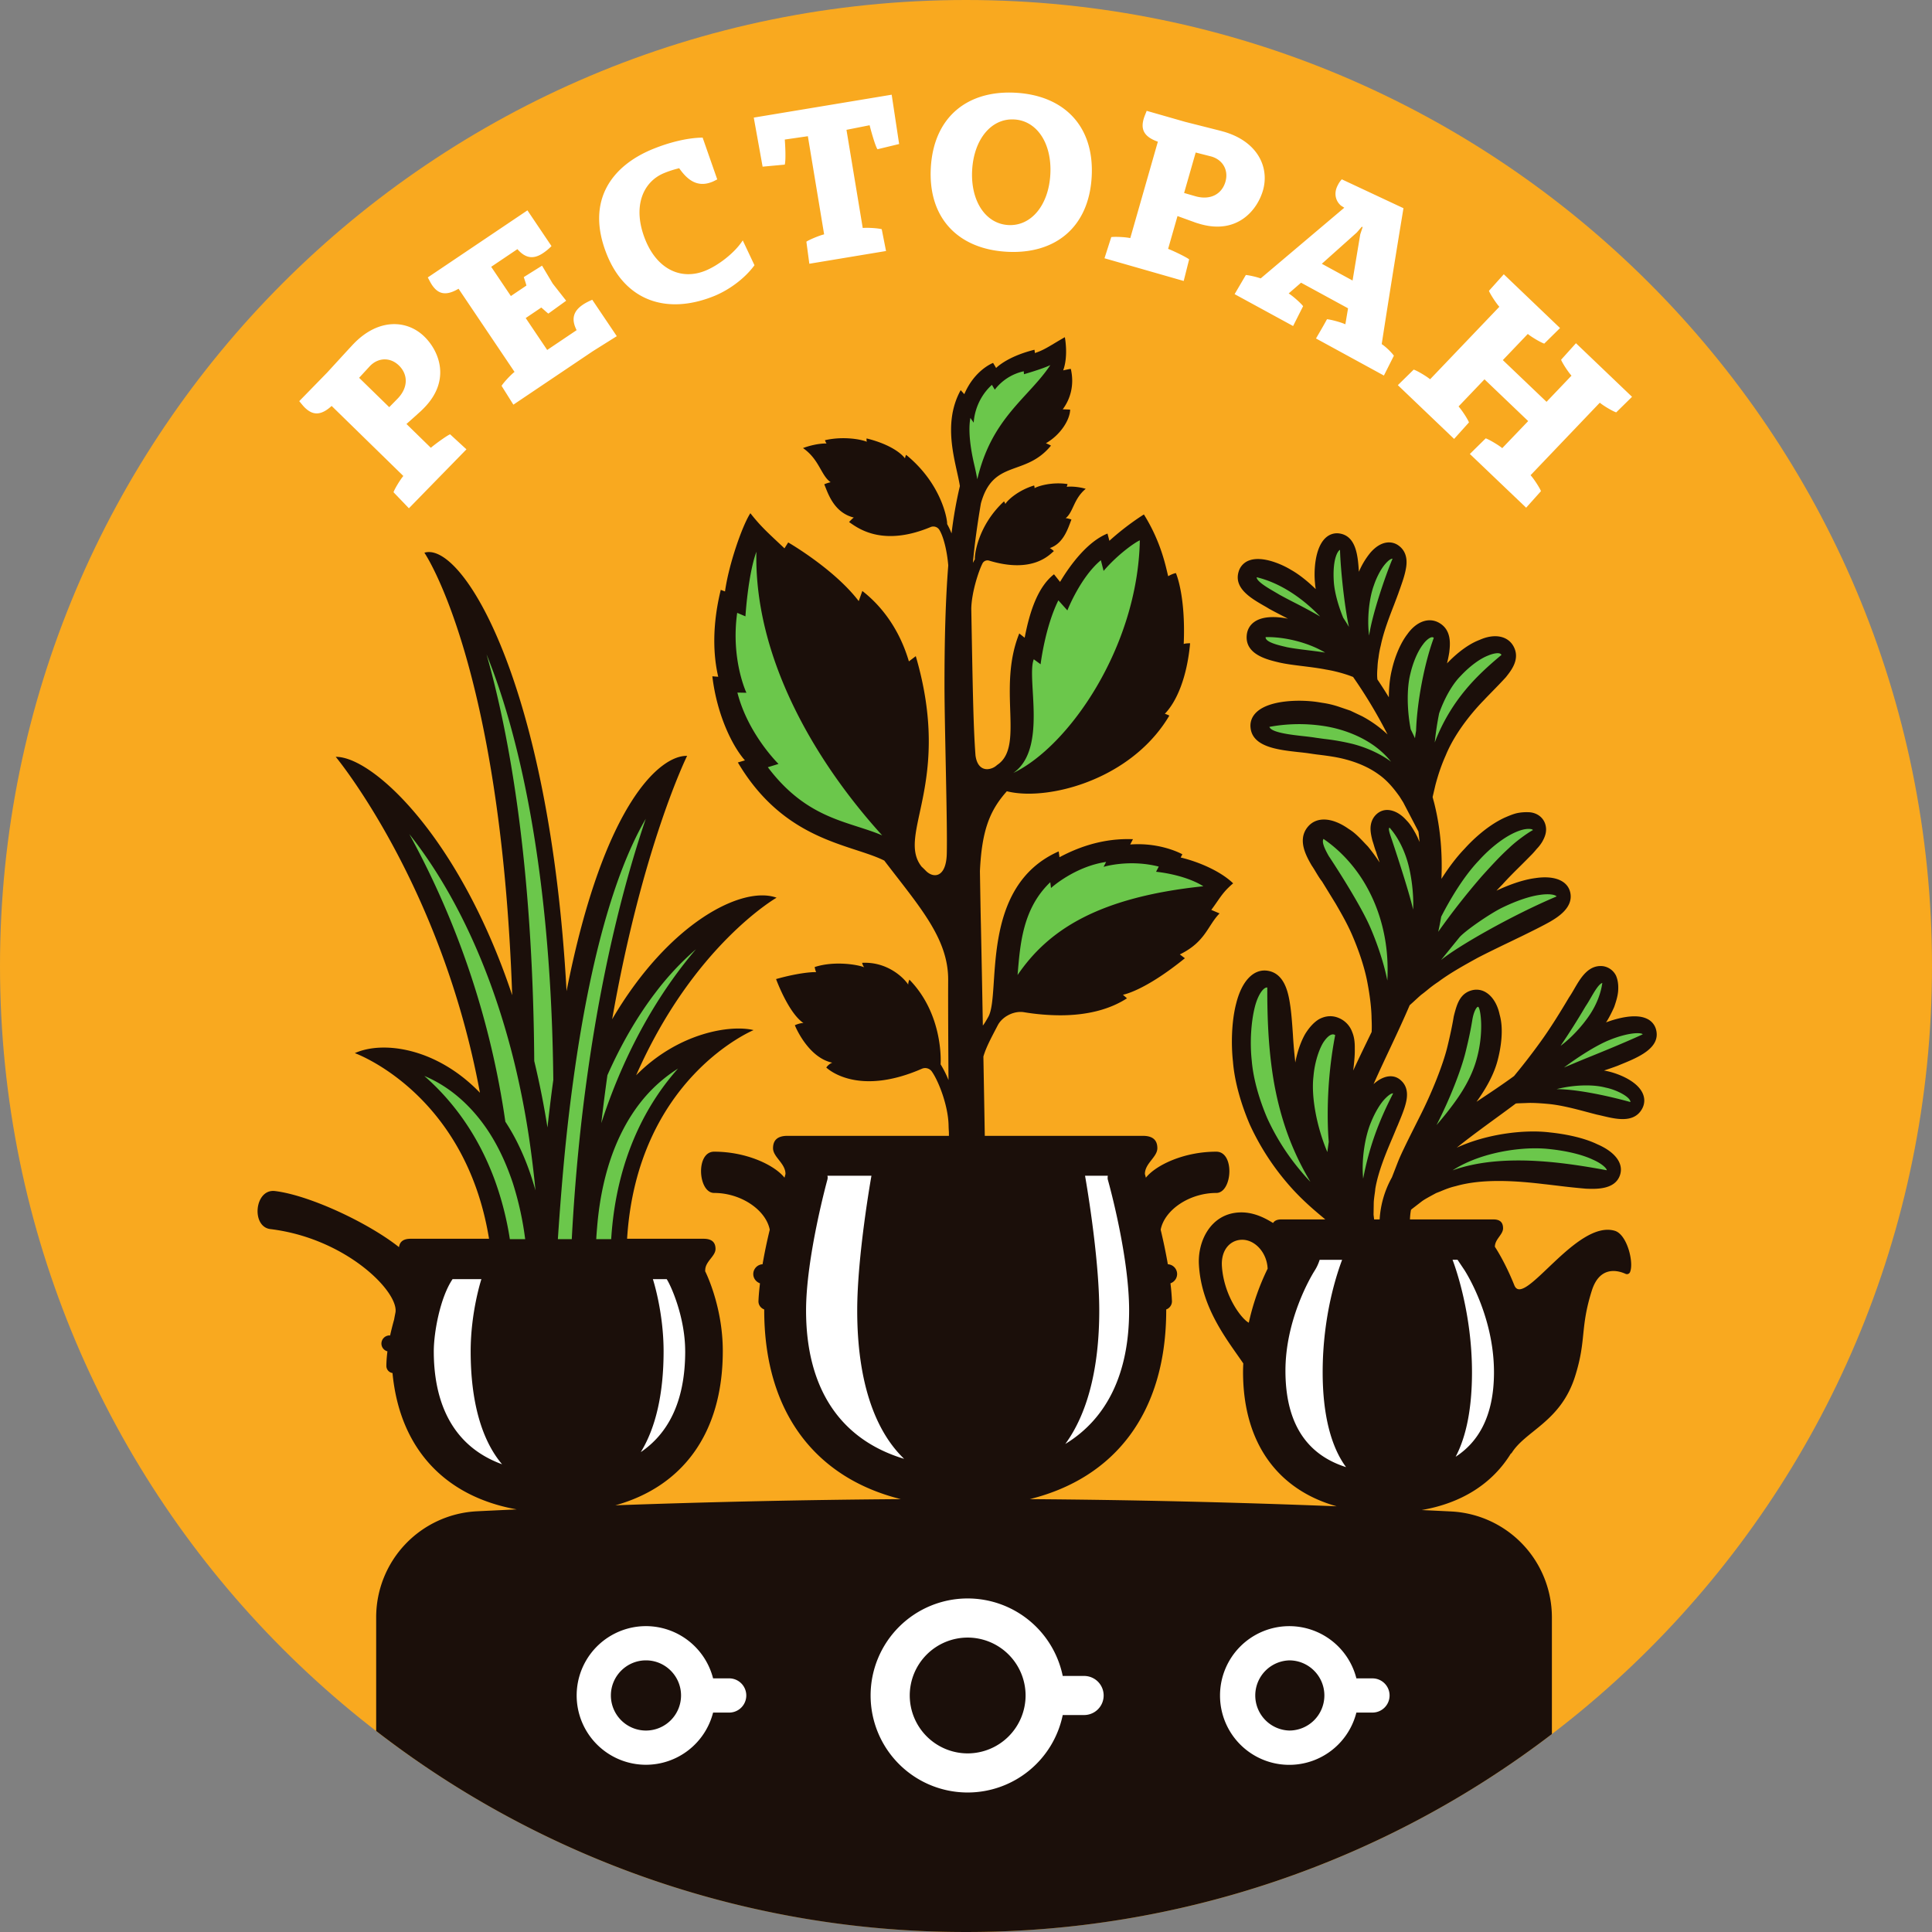 <svg width="120" height="120" fill="none" xmlns="http://www.w3.org/2000/svg"><rect width="100%" height="100%" fill="#808080" stroke="none"/><path d="M120 59.998C120 93.136 93.138 120 60 120 26.862 120 0 93.136 0 59.998 0 26.864 26.863 0 60 0c33.138 0 60 26.864 60 59.998Z" fill="#F9A91F"/><path d="M90.142 93.88c-.611-.03-1.227-.061-1.843-.088 2.47-.427 4.393-1.624 5.561-3.539l.004.042c.856-1.435 3.07-1.955 3.97-4.818.712-2.259.296-2.961 1.035-5.309.508-1.616 1.695-1.231 2.095-1.048a.208.208 0 0 0 .283-.114c.245-.594-.184-2.33-.948-2.559-2.385-.706-5.61 4.776-6.227 3.415l-.006-.011c-.597-1.5-1.216-2.41-1.216-2.41 0-.478.508-.753.508-1.15 0-.396-.223-.55-.595-.55h-5.188c.006-.202.028-.397.062-.593l.04-.04.622-.48c.158-.12.385-.242.622-.373l.277-.15.261-.102c.297-.125.603-.25.96-.33 1.702-.491 3.84-.322 5.508-.122h.005c.253.027.528.062.809.094a42.79 42.79 0 0 0 1.772.187c.633.025 1.799.066 2.107-.843.242-.716-.291-1.437-1.41-1.918-.984-.475-2.265-.664-2.933-.733-1.588-.198-3.933.088-5.794.946 1.156-.933 2.42-1.808 3.668-2.744l.1-.01.577-.02c.364-.021.9.017 1.326.056.822.076 1.72.319 2.446.511.192.052.369.099.535.14l.02.007c.128.027.262.057.4.09.376.09.815.194 1.229.194.492 0 .95-.15 1.218-.654.163-.306.169-.646.019-.964-.377-.804-1.638-1.247-2.227-1.366-.053-.014-.111-.021-.165-.033.304-.1.595-.2.843-.294l.181-.075c1.06-.43 2.511-1.018 2.209-2.167a1.02 1.02 0 0 0-.552-.671c-.718-.358-1.879-.033-2.556.217.023-.038.052-.075.073-.11.137-.225.281-.506.418-.81l.027-.069c.102-.302.204-.614.234-.952.026-.38-.015-.685-.132-.959a1.074 1.074 0 0 0-.82-.592c-.895-.093-1.38.733-1.767 1.402-.103.178-.204.353-.327.533-.496.834-1.146 1.9-1.787 2.78-.656.913-1.25 1.64-1.253 1.646l-.38.466c-.75.55-1.535 1.068-2.33 1.597.57-.791 1.096-1.701 1.323-2.621.163-.631.39-1.83.113-2.788-.127-.618-.429-1.12-.827-1.37a1.112 1.112 0 0 0-.872-.152c-.77.188-.954.881-1.118 1.495l-.034.137c-.081.506-.224 1.18-.387 1.85-.26 1.097-.955 2.856-1.732 4.384l-.358.714c-.24.479-.454.908-.614 1.247-.254.523-.383.856-.383.856l-.367.945a6.08 6.08 0 0 0-.762 2.61h-.343l-.035-.295.012-.749c.006-.16.029-.327.052-.5.02-.127.037-.254.044-.356.183-1.093.695-2.298 1.07-3.179l.13-.31c.059-.142.12-.294.19-.45.154-.375.319-.76.436-1.13.114-.375.349-1.156-.244-1.675-.45-.407-1.099-.299-1.69.242.713-1.612 1.527-3.225 2.244-4.903l.22-.198c.16-.146.33-.306.5-.452.125-.09.25-.193.377-.295a7.25 7.25 0 0 1 .683-.508c.741-.554 1.647-1.052 2.434-1.487.583-.302 1.153-.577 1.66-.824.242-.115.468-.223.676-.325l.437-.211c.568-.28 1.212-.593 1.751-.897.431-.256 1.443-.86 1.236-1.801-.162-.733-.965-1.072-2.15-.899-.845.108-1.745.46-2.432.782.125-.133.25-.264.364-.38l.013-.013c.347-.389.768-.806 1.176-1.209.204-.203.4-.4.571-.575.137-.133.262-.28.374-.415.136-.14.252-.291.35-.456.167-.299.317-.662.177-1.097-.146-.445-.564-.726-1.076-.728a2.868 2.868 0 0 0-.706.066c-.233.058-.45.15-.72.265-1.171.535-2.153 1.544-2.51 1.944-.503.52-.986 1.17-1.434 1.866.067-1.533-.052-3.073-.412-4.562-.039-.177-.093-.346-.135-.521l.173-.74c.183-.694.393-1.294.643-1.85.666-1.63 1.995-3.048 2.388-3.445l.004-.005c.16-.172.34-.353.521-.54.272-.278.553-.567.824-.865.335-.422.9-1.126.475-1.91-.358-.663-1.193-.817-2.109-.405-.85.32-1.622 1.037-2.024 1.46.054-.227.104-.457.14-.692.054-.48.158-1.368-.617-1.819-.64-.379-1.422-.098-1.984.693-.41.531-.77 1.36-.962 2.205-.125.495-.187 1.087-.19 1.719a30.327 30.327 0 0 0-.713-1.113l-.01-.13s-.017-.214.014-.576c.01-.188.021-.392.066-.64.032-.274.08-.518.144-.772.175-.85.54-1.79.833-2.544.083-.223.164-.427.23-.614l.007-.011c.038-.116.082-.237.127-.36.12-.345.26-.733.334-1.093.064-.298.233-1.091-.423-1.57-.404-.298-1.08-.339-1.757.442a4.848 4.848 0 0 0-.712 1.184c-.002-.01-.002-.016-.002-.027-.063-.916-.15-2.172-1.18-2.348-.328-.057-.644.04-.894.275-.685.645-.723 2.127-.65 2.804.007.121.025.248.044.373-.514-.5-1.053-.927-1.536-1.197-.59-.361-1.795-.883-2.597-.584a1.043 1.043 0 0 0-.65.68c-.33 1.036.76 1.667 1.556 2.127.108.06.212.12.321.189.272.152.595.317.941.496.077.04.164.089.243.127-.52-.106-1.5-.227-2.098.204-.271.194-.433.479-.465.82-.112 1.2 1.28 1.522 2.024 1.697l.092.02c.393.084.866.143 1.368.205.481.06.978.121 1.436.212.87.142 1.572.415 1.578.419l.108.04a30.271 30.271 0 0 1 2.14 3.572 7.454 7.454 0 0 0-1.582-1.132l-.733-.348-.668-.227a5.748 5.748 0 0 0-1.07-.258l-.256-.042c-1.091-.171-3.008-.146-3.822.616-.28.261-.413.592-.38.95.1 1.214 1.687 1.393 2.965 1.536.277.028.548.06.793.098.175.027.355.052.546.073.502.065 1.07.138 1.612.286.786.208 1.486.524 2.036.926.608.422 1.034 1.005 1.297 1.366l.235.373.947 1.815c.029.215.048.433.067.648l-.129-.302-.121-.238c-.16-.28-.325-.566-.545-.787-.265-.306-.567-.512-.86-.604-.485-.154-.82.025-1.016.204-.229.21-.36.5-.373.854-.006.25.048.51.121.793.025.075.05.157.077.242.048.167.102.346.15.45.04.147.089.287.139.426.027.075.054.154.079.236a11.614 11.614 0 0 0-.731-.998l-.185-.193c-.31-.329-.631-.667-.993-.885-1.049-.748-2.034-.793-2.573-.115-.637.804-.073 1.793.254 2.364.087.126.17.262.254.403.129.215.262.434.4.608l.843 1.373c.33.572.704 1.213 1.016 1.93.42.97.74 1.932.916 2.77.185.91.293 1.79.298 2.435.02.39.014.67.004.834-.38.788-.77 1.581-1.143 2.393l.004-.032c.05-.447.104-.909.092-1.328.008-.423-.044-.754-.16-1.028a1.493 1.493 0 0 0-.788-.854c-.41-.189-.843-.175-1.274.056-.308.185-.602.5-.86.92-.31.546-.504 1.195-.614 1.77a21.182 21.182 0 0 0-.042-.424v-.001a28.387 28.387 0 0 1-.104-1.297c-.04-.587-.081-1.19-.156-1.745-.106-.722-.3-2.067-1.424-2.234-.856-.127-1.586.621-1.938 2.008-.317 1.205-.315 2.677-.206 3.64.09 1.154.458 2.53 1.038 3.89a15.528 15.528 0 0 0 2.291 3.602c.835.993 1.701 1.72 2.336 2.247l.06.054a.01.01 0 0 1 .01.006h-2.742c-.24 0-.407.071-.503.221-.527-.325-1.28-.721-2.182-.65-1.703.129-2.503 1.785-2.424 3.225.146 2.72 1.783 4.716 2.757 6.147-.008.174-.015.347-.015.526 0 4.497 2.226 7.346 5.817 8.349a588.076 588.076 0 0 0-19.066-.445c5.242-1.297 8.477-5.314 8.477-11.743l-.002-.038a.538.538 0 0 0 .358-.522 14.239 14.239 0 0 0-.093-1.103.613.613 0 0 0 .414-.577.61.61 0 0 0-.576-.606 34.448 34.448 0 0 0-.446-2.145c.237-1.228 1.782-2.284 3.456-2.284 1 0 1.162-2.563 0-2.563-2.036 0-3.768.848-4.374 1.616-.038-.148-.061-.23-.061-.23 0-.665.773-1.05.773-1.602s-.34-.768-.902-.768h-9.816c-.025-1.497-.056-3.223-.087-4.927.178-.6.495-1.176.897-1.948.252-.48.855-.821 1.409-.821.067 0 .136.003.202.015a14.04 14.04 0 0 0 2.26.194c1.754 0 3.132-.396 4.151-1.056l-.252-.221s1.301-.202 3.849-2.267l-.314-.237c1.597-.78 1.72-1.785 2.467-2.547l-.514-.218c.447-.6.624-.95 1.055-1.374.09-.088.186-.18.304-.275-.787-.764-2.163-1.345-3.26-1.606l.104-.2s-1.103-.626-2.744-.626c-.16 0-.323.006-.494.017l.17-.329c-.109-.002-.217-.005-.32-.005-1.804 0-3.266.604-4.243 1.127l-.05-.363c-4.975 2.2-3.566 8.837-4.37 10.275-.168.3-.272.465-.341.542a1682.04 1682.04 0 0 0-.121-6.301c-.02-.76-.037-1.967-.06-3.29.117-2.57.63-3.791 1.672-4.961.397.098.853.15 1.35.15 2.755 0 6.76-1.493 8.743-4.85 0 0-.148-.074-.28-.113.709-.73 1.373-2.207 1.57-4.38h-.003c-.017 0-.294 0-.394.047.13-3.038-.485-4.404-.485-4.404s-.16.011-.48.192c-.15-.589-.427-2.101-1.508-3.835 0 0-1.035.631-2.144 1.636l-.117-.45c-1.23.49-2.31 1.935-2.946 3.003l-.377-.473c-.997.78-1.503 2.282-1.822 3.942l-.335-.267c-1.39 3.454.367 7.035-1.384 8.176a.939.939 0 0 1-.615.254c-.322 0-.636-.22-.72-.853a19.19 19.19 0 0 1-.025-.36 17.7 17.7 0 0 1-.02-.317c-.094-1.63-.132-3.673-.217-8.441.02-1.02.462-2.352.693-2.802a.347.347 0 0 1 .406-.183c2.757.837 3.789-.4 4.031-.589 0 0-.138-.132-.252-.188.876-.297 1.145-1.28 1.343-1.774 0 0-.248-.083-.36-.083.48-.373.485-1.191 1.247-1.824-.286-.087-.777-.168-1.18-.125.03-.071.05-.17.05-.17-.961-.144-1.82.118-2.05.256.011-.088-.027-.167-.027-.167-.938.279-1.636.883-1.784 1.15a.872.872 0 0 0-.083-.165c-1.68 1.559-1.843 3.439-1.809 3.593 0 .003-.052.088-.125.229.108-1.201.289-2.473.497-3.693.764-2.775 2.746-1.635 4.35-3.587.012-.017-.311-.152-.311-.152.883-.502 1.485-1.431 1.506-2.082.002-.013-.462-.025-.462-.025.472-.629.734-1.508.503-2.507-.002-.017-.475.089-.475.089.334-.907.103-2.061.103-2.061-.856.485-1.254.793-1.862.983 0 0-.014-.204-.03-.202-1.712.425-2.376 1.131-2.376 1.131l-.188-.315s-1.14.421-1.788 1.941l-.225-.248c-1.197 2.167-.258 4.587-.05 5.956a26.392 26.392 0 0 0-.518 2.942 4.93 4.93 0 0 0-.269-.574c-.006-.01-.006-.017-.006-.025.023-.198-.306-2.46-2.547-4.283 0 0-.05.1-.07.22-.342-.445-1.158-.936-2.384-1.238 0 0-.017.093.014.208-.33-.146-1.446-.362-2.6-.098 0 0 .038.12.098.204-.517-.008-1.1.148-1.462.285 1.016.704 1.116 1.706 1.716 2.12a2.357 2.357 0 0 0-.396.129c.219.51.57 1.753 1.837 2.067-.094.055-.296.279-.296.279.471.311 2.001 1.595 5.084.303a.44.44 0 0 1 .527.187c.246.397.472 1.264.55 2.205-.169 2.138-.234 4.597-.234 7.426 0 2.495.192 8.74.142 10.502-.044 1.462-.822 1.528-1.305 1.033a6.856 6.856 0 0 0-.26-.254c-1.583-2.013 1.946-5.195-.36-13.073l-.428.325c-.581-1.98-1.686-3.44-2.892-4.373l-.224.629c-1.526-2-4.38-3.644-4.38-3.644l-.232.367c-.991-.937-1.43-1.308-2.119-2.182-.508.785-1.343 3.185-1.574 4.86l-.263-.101c-.672 2.734-.34 4.625-.158 5.399l-.366-.029c.293 2.461 1.284 4.391 2.025 5.222l-.44.13c2.907 4.906 7.02 5.056 9.095 6.095 2.182 2.86 3.98 4.834 3.968 7.414-.008 1.395.004 3.792.02 6.219a6.285 6.285 0 0 0-.482-.964c-.006-.012-.01-.02-.008-.027.017-.237.131-3.13-1.938-5.247 0 0-.08.161-.073.308-.267-.414-1.293-1.436-2.865-1.353 0 0 .046.183.131.277-.396-.166-1.86-.414-3.077-.015 0 0 .03.184.09.317-.344-.015-1.266.083-2.488.43 0 0 .77 2.114 1.701 2.73-.227-.006-.534.136-.534.136.098.258.906 2.034 2.322 2.326-.25.104-.37.303-.37.303.24.22 2.104 1.75 5.943.073a.507.507 0 0 1 .621.186c.42.603 1.009 2.115 1.032 3.34.004.145.01.276.019.393.002.083.002.17.002.25H48.917c-.562 0-.902.216-.902.768s.773.937.773 1.601c0 0-.02.083-.061.231-.602-.768-2.338-1.616-4.372-1.616-1.162 0-1 2.563 0 2.563 1.672 0 3.217 1.056 3.456 2.284a31.895 31.895 0 0 0-.447 2.145.612.612 0 0 0-.577.606c0 .27.175.49.416.578-.039.36-.079.721-.093 1.102-.01.24.145.443.357.521v.039c0 6.429 3.257 10.446 8.487 11.743-6.061.043-11.992.177-17.733.383 4.13-1.15 6.673-4.42 6.673-9.588 0-2.819-1.1-4.96-1.1-4.96a.2.2 0 0 0 .009-.056c0-.545.639-.864.639-1.318 0-.458-.281-.633-.745-.633H38.95c.62-9.968 7.856-12.96 7.856-12.96-1.418-.348-4.673.15-7.294 2.806 3.548-8.069 8.722-11.03 8.722-11.03-2.116-.768-6.685 1.528-10.212 7.55 1.884-10.755 4.655-16.359 4.655-16.359-1.618-.046-5.157 2.815-7.487 14.61-1.049-19.14-6.481-27.954-8.83-27.229 0 0 4.739 6.897 5.453 27.484-3.285-9.846-8.667-14.83-10.959-14.805 0 0 6.56 7.897 8.956 20.864-2.677-2.782-6.012-3.254-7.77-2.461 0 0 6.858 2.453 8.335 11.53h-4.868c-.42 0-.677.155-.724.521-1.899-1.507-5.547-3.223-7.702-3.485-1.27-.154-1.495 2.215-.287 2.363 4.757.576 8.078 3.987 7.758 5.232-.024.125-.05.254-.073.387-.09.32-.175.654-.25.995-.015-.004-.029-.01-.044-.01a.51.51 0 0 0-.494.523.502.502 0 0 0 .373.466c-.037.298-.064.6-.066.912a.444.444 0 0 0 .381.435c.458 4.791 3.35 7.691 7.717 8.47-.83.039-1.657.077-2.479.118a6.59 6.59 0 0 0-6.252 6.584v7.062a59.735 59.735 0 0 0 36.636 12.484 59.75 59.75 0 0 0 36.39-12.295v-7.241a6.588 6.588 0 0 0-6.249-6.583ZM77.566 82.156c-.441-.223-1.534-1.637-1.669-3.477-.075-1.02.483-1.62 1.164-1.672.841-.064 1.63.762 1.674 1.793a14.913 14.913 0 0 0-1.17 3.356Z" fill="#1B0F0A"/><path d="m25.398 31.57-.956-.996c.057-.18.383-.737.61-1.01l-4.453-4.35c-.756.694-1.251.506-1.669.101-.12-.119-.223-.258-.344-.398l1.738-1.78s1.198-1.31 1.547-1.684c.038-.044.079-.082.119-.125 1.538-1.574 3.298-1.464 4.366-.423.926.902 1.661 2.711-.007 4.422-.1.102-.208.212-.33.315-.026.031-.773.693-.773.693l1.514 1.478c.258-.223 1.016-.773 1.197-.837l1.014.933-3.573 3.66Zm-3.092-8.104 1.87 1.824.508-.517c.695-.71.654-1.524.096-2.07-.54-.526-1.283-.5-1.799.03l-.675.733ZM31.887 25.135l-.733-1.168c.092-.164.523-.646.804-.868l-3.477-5.165c-.881.526-1.328.243-1.653-.24-.096-.142-.165-.298-.258-.462l6.19-4.166 1.494 2.219a3.157 3.157 0 0 1-.527.438c-.66.443-1.147.256-1.59-.248l-1.628 1.097 1.222 1.815.966-.65c-.027-.12-.138-.44-.163-.526l1.133-.71.664 1.114.835 1.064-1.106.799c-.09-.06-.333-.293-.44-.376l-.967.653 1.334 1.982 1.828-1.23c-.304-.604-.281-1.133.39-1.583.154-.106.347-.203.581-.306l1.524 2.263-1.493.937-4.93 3.317ZM37.694 15.814c-1.349-3.352.316-5.538 2.9-6.575.938-.378 2.07-.682 3.048-.691l.907 2.594c-.116.06-.216.115-.32.156-.91.365-1.533-.118-2.043-.849a6.31 6.31 0 0 0-.924.296c-1.33.537-2.005 2.096-1.183 4.141.742 1.846 2.23 2.533 3.72 1.932.792-.315 1.837-1.106 2.334-1.888l.729 1.544c-.602.825-1.584 1.543-2.521 1.92-2.915 1.172-5.484.306-6.647-2.58ZM47.367 10.352l-.549-3.048 8.566-1.422.463 3.063-1.343.325c-.125-.152-.406-1.143-.49-1.491l-1.438.285 1.01 6.096c.356-.031.997.02 1.18.077l.267 1.354-4.764.791-.183-1.37c.154-.11.76-.37 1.102-.456l-1.01-6.096-1.433.208c.027.356.077 1.256-.002 1.557l-1.376.127ZM57.815 10.42c.177-3.18 2.307-4.828 5.27-4.659 2.983.166 4.898 2.052 4.721 5.219-.177 3.163-2.292 4.826-5.273 4.657-2.978-.164-4.895-2.053-4.718-5.217Zm2.567.143c-.106 1.916.828 3.334 2.246 3.415 1.418.079 2.503-1.23 2.61-3.146.107-1.913-.825-3.335-2.243-3.412-1.42-.083-2.503 1.226-2.613 3.143ZM68.602 16.042l.42-1.314c.188-.035.832-.012 1.182.06L71.917 8.8c-.968-.336-1.04-.862-.88-1.422.047-.163.122-.32.185-.494l2.392.685s1.723.435 2.22.562c.055.015.109.032.165.046 2.116.608 2.857 2.209 2.447 3.646-.358 1.241-1.603 2.748-3.896 2.094-.139-.042-.289-.083-.435-.143-.04-.011-.978-.354-.978-.354l-.583 2.038c.322.121 1.164.526 1.305.654l-.337 1.34-4.92-1.41Zm5.665-6.57-.72 2.514.699.202c.956.271 1.653-.15 1.868-.899.208-.727-.171-1.368-.881-1.57l-.966-.246ZM80.317 20.25l-3.633-1.98.698-1.19c.171.014.595.099.922.212l5.192-4.39c-.12-.078-.218-.134-.237-.159-.344-.32-.404-.802-.165-1.241a1.45 1.45 0 0 1 .248-.364l3.83 1.794a837.636 837.636 0 0 0-1.352 8.441c.3.197.649.564.757.72l-.62 1.233-4.218-2.303c.236-.404.46-.785.683-1.195.206.014.816.168 1.141.314l.167-.993-2.919-1.59-.768.666c.3.193.787.637.895.793l-.621 1.232Zm3.956-5.808-2.172 1.942 1.909 1.04.477-2.866.148-.45-.05-.026-.312.36ZM86.823 23.923l.984-.966c.182.054.742.374 1.02.6l4.3-4.502c-.236-.267-.58-.812-.646-.991l.922-1.028 3.494 3.34-.981.967c-.185-.056-.745-.375-1.022-.6l-1.55 1.624 2.714 2.591 1.55-1.625c-.238-.264-.58-.809-.646-.988l.924-1.027 3.483 3.329-.983.966c-.183-.054-.743-.373-1.02-.6l-4.299 4.502c.237.268.581.812.645.991l-.92 1.028-3.497-3.337.986-.97c.178.056.752.385 1.027.608l1.61-1.681-2.714-2.594-1.61 1.685c.238.268.582.812.646.991l-.922 1.026-3.495-3.339Z" fill="#fff"/><path d="M64.21 40.95c-.471 1.187.88 5.565-1.271 7.06 3.465-1.66 7.731-7.846 7.858-14.448-.267.102-1.362.859-2.25 1.898l-.17-.664c-1.272 1.054-2.08 3.117-2.08 3.117l-.56-.625c-.834 1.687-1.103 3.971-1.103 3.971l-.424-.31ZM46.3 38.282l-.512-.217c-.404 2.904.574 4.964.574 4.964l-.56-.011c.656 2.58 2.553 4.431 2.553 4.431l-.663.204c2.028 2.69 4.137 3.218 5.924 3.805.456.148.834.28 1.178.429-4.287-4.724-7.96-11.15-7.813-17.617-.525 1.445-.68 4.012-.68 4.012ZM71.972 53.825c-1.851-.471-3.427.017-3.427.017l.158-.306c-1.97.291-3.424 1.619-3.424 1.619l-.044-.36c-1.726 1.651-1.872 3.86-2.032 5.765 1.83-2.682 4.834-4.815 11.54-5.513-1.199-.748-2.938-.9-2.938-.9l.167-.322ZM63.6 23.243l-.012-.183a3.094 3.094 0 0 0-1.799 1.143l-.18-.3c-1.119 1.02-1.129 2.352-1.129 2.352l-.207-.297c-.214 1.118.219 2.81.275 3.056.06.27.111.518.154.754.306-1.305.771-2.31 1.306-3.142 1.041-1.617 2.338-2.608 3.231-3.95-.49.24-1.64.567-1.64.567ZM37.348 69.762c.117-1.022.244-2.019.38-2.98.847-1.912 1.852-3.647 2.985-5.13a17.572 17.572 0 0 1 2.517-2.695c-1.907 2.234-4.245 5.748-5.882 10.805ZM34.005 70.03a53.447 53.447 0 0 0-.822-4.128c-.088-12.328-1.576-20.393-2.963-25.256 1.528 3.733 3.998 11.98 4.147 26.432-.137.993-.254 1.968-.362 2.952ZM34.65 76.966c.13-1.977.314-4.255.495-6.012.13-1.272.283-2.538.45-3.767 1.238-9.093 3.066-13.857 4.515-16.33-1.13 3.325-2.587 8.569-3.593 15.668a110.704 110.704 0 0 0-.583 4.85c-.177 1.802-.32 3.682-.42 5.59h-.864ZM33.259 73.936a16.87 16.87 0 0 0-.181-.608 15.91 15.91 0 0 0-.993-2.459 13.06 13.06 0 0 0-.697-1.2 52.763 52.763 0 0 0-5.965-17.862c1.88 2.358 4.74 6.895 6.535 14.238a52.99 52.99 0 0 1 1.008 5.367c.117.87.216 1.704.293 2.524ZM31.668 76.966a19.409 19.409 0 0 0-.924-3.631c-.949-2.598-2.425-4.784-4.388-6.506 1.13.471 2.589 1.41 3.866 3.269.522.764.976 1.641 1.353 2.613.095.248.189.502.277.768a19.55 19.55 0 0 1 .768 3.487h-.952ZM37.034 76.966c.014-.287.039-.562.062-.843.15-1.732.498-3.306 1.027-4.678.591-1.526 1.4-2.806 2.4-3.806a9.192 9.192 0 0 1 1.591-1.268c-1.803 2.016-3.829 5.401-4.152 10.595h-.928ZM89.115 46.118a18.3 18.3 0 0 1 .273-1.814c.337-.953.822-1.802 1.328-2.313.574-.614 1.201-1.078 1.72-1.276.212-.093.73-.252.822-.035-.94.778-1.649 1.463-2.222 2.155a11.515 11.515 0 0 0-1.765 2.889c-.056.13-.106.26-.156.394ZM84 46.203a14.076 14.076 0 0 0-1.743-.307l-.522-.072c-.254-.042-.54-.075-.839-.107-.687-.077-1.951-.218-2.05-.57a10.125 10.125 0 0 1 3.434-.044c1.316.212 2.56.754 3.421 1.49.258.217.489.453.704.723-.011-.012-.902-.728-2.405-1.113ZM85.13 57.647c-.653-1.54-2.518-4.362-2.595-4.47-.331-.581-.431-.908-.331-1.07 1.112.755 2.086 1.853 2.75 3.093.872 1.606 1.14 3.205 1.208 4.262.031.47.033.946.008 1.44-.02-.087-.246-1.394-1.04-3.255ZM89.331 57.876c.07-.312.13-.626.185-.94.523-1.02 1.366-2.472 2.344-3.494.679-.754 1.741-1.647 2.705-1.905.316-.083.608-.062.649.02-.374.2-1.095.732-1.495 1.125-.549.496-1.059 1.058-1.55 1.597l-.098.108a44.305 44.305 0 0 0-2.74 3.489ZM81.997 38.291a35.463 35.463 0 0 0-1.622-.875 32.96 32.96 0 0 1-.895-.472c-.098-.06-.21-.123-.321-.19-.37-.214-1.122-.647-1.103-.901 1.309.314 2.686 1.137 3.941 2.438ZM85.039 39.478c-.139-.99-.004-2.317.298-3.129.133-.398.387-.952.706-1.322.258-.3.406-.333.45-.323-.463 1.095-1.277 3.51-1.454 4.774ZM90.666 58.198c.433-.46 1.892-1.453 2.612-1.809.9-.44 1.749-.727 2.391-.81.164-.023.314-.035.443-.035.408 0 .558.1.568.137-2.74 1.155-6.135 3.09-7.174 3.949.017-.024 1.16-1.432 1.16-1.432ZM87.887 45.854a18.02 18.02 0 0 0-.265-.554c-.237-1.228-.247-2.561-.023-3.444.127-.556.398-1.328.789-1.834.184-.26.529-.556.667-.402-.564 1.52-1.039 3.927-1.1 5.776a7.3 7.3 0 0 0-.068.458ZM83.784 38.94a11.457 11.457 0 0 0-.356-.572c-.322-.79-.537-1.602-.581-2.218-.104-1.566.317-2.001.384-1.992.031 1.159.264 3.42.55 4.768 0 .002 0 .008.003.014ZM82.308 40.535c-.378-.064-.76-.108-1.11-.152-.487-.06-.934-.118-1.273-.187l-.084-.021c-.441-.102-1.26-.293-1.232-.602l.131-.002c1.097 0 2.511.332 3.568.964ZM97.143 66.305c.992-.741 2.103-1.426 2.846-1.717.627-.256 1.275-.411 1.693-.415.244-.002.344.038.346.073-1.087.5-2.45 1.058-3.552 1.503-.373.152-1.333.556-1.333.556ZM89.239 69.853c.822-1.61 1.534-3.42 1.815-4.607.098-.406.265-1.09.392-1.88.089-.566.285-.849.362-.831.14.029.406 1.574-.127 3.373-.408 1.376-1.253 2.482-1.822 3.208-.218.275-.43.527-.635.767l.015-.03ZM87.772 56.5c-.249-1.136-1.272-4.203-1.396-4.563-.123-.358-.13-.498-.069-.531.614.69.95 1.537 1.124 2.138.24.83.39 2.034.34 2.955ZM101.268 68.45c-1.177-.326-3.184-.792-4.583-.803a7.694 7.694 0 0 1 1.831-.231c.45 0 .864.046 1.195.133.732.146 1.565.6 1.557.9ZM82.444 71.557c-.668-1.58-1.012-3.46-.862-4.699.057-.731.283-1.535.577-2.053.146-.24.494-.704.772-.512-.703 3.622-.399 6.625-.399 6.625-.032.227-.063.44-.088.64ZM81.393 73.405a10.02 10.02 0 0 1-.55-.612 14.311 14.311 0 0 1-2.137-3.352c-.533-1.248-.873-2.518-.958-3.569-.125-1.132-.038-2.388.183-3.289.198-.813.556-1.277.783-1.248-.008 1.937.083 3.592.285 5.055.24 1.791.712 3.527 1.366 5.022.29.671.637 1.341 1.028 1.993ZM84.668 73.207c-.119-1.264.135-2.665.487-3.5.239-.589.562-1.149.884-1.476.315-.321.452-.327.492-.32-.889 1.725-1.48 3.297-1.863 5.296ZM96.928 64.961a43.988 43.988 0 0 0 1.545-2.44c.117-.173.235-.371.35-.573.208-.358.489-.841.699-.895-.089.656-.364 1.353-.776 1.972-.42.635-1.108 1.413-1.818 1.936ZM90.234 72.684c1.565-1.002 3.672-1.36 5.125-1.36.335 0 .654.019.95.055 1.038.112 1.994.347 2.625.647.64.279.881.589.864.66-1.106-.206-2.625-.46-4.095-.558-.473-.033-.94-.05-1.387-.05-1.088 0-2.077.096-2.947.289a9.09 9.09 0 0 0-1.146.325.03.03 0 0 0 .011-.008Z" fill="#6BC74B"/><path d="M54.075 105.31a6.025 6.025 0 0 0 6.027 6.025 6.03 6.03 0 0 0 5.906-4.811h1.328a1.214 1.214 0 1 0 0-2.428h-1.328a6.03 6.03 0 0 0-5.906-4.813 6.026 6.026 0 0 0-6.027 6.027Zm6.027-3.597a3.6 3.6 0 0 1 3.599 3.597 3.602 3.602 0 0 1-3.599 3.596 3.602 3.602 0 0 1-3.596-3.596 3.6 3.6 0 0 1 3.596-3.597ZM40.123 109.613a4.307 4.307 0 0 0 4.168-3.241h.999a1.063 1.063 0 0 0 0-2.126h-.999a4.31 4.31 0 0 0-4.168-3.244 4.305 4.305 0 0 0 0 8.611Zm0-6.485c1.2 0 2.178.981 2.178 2.182a2.182 2.182 0 0 1-2.178 2.178 2.182 2.182 0 0 1-2.18-2.178c0-1.201.977-2.182 2.18-2.182ZM85.248 104.247h-1a4.301 4.301 0 0 0-4.167-3.244 4.304 4.304 0 0 0-4.303 4.306 4.3 4.3 0 0 0 8.469 1.062h1a1.062 1.062 0 1 0 0-2.124Zm-5.167 3.24a2.18 2.18 0 0 1 0-4.358c1.2 0 2.178.979 2.178 2.18a2.18 2.18 0 0 1-2.178 2.178ZM29.901 79.448h-1.79c-.777 1.15-1.168 3.32-1.168 4.486 0 2.69.834 5.772 4.241 7.014-1.268-1.5-1.95-3.884-1.95-7.014 0-2.46.667-4.486.667-4.486ZM42.558 83.934c0-2.14-.898-4.11-1.15-4.486h-.857s.666 2.027.666 4.484c0 2.657-.496 4.766-1.418 6.263 1.607-1.093 2.76-3.003 2.76-6.261ZM90.943 78.862l-.412-.614h-.311c.186.485 1.208 3.342 1.208 6.987 0 2.224-.35 3.985-1.016 5.247 1.38-.894 2.382-2.486 2.382-5.247 0-3.575-1.833-6.344-1.85-6.373ZM83.606 91.126c-.943-1.277-1.453-3.279-1.453-5.892 0-3.608.93-6.24 1.208-6.985h-1.395a2.823 2.823 0 0 1-.315.68c-.3.473-1.81 3.1-1.81 6.211 0 3.87 1.856 5.38 3.765 5.986ZM56.157 90.611c-1.884-1.809-2.914-4.95-2.914-9.217 0-3.44.884-8.367.884-8.367H51.39s.04.097 0 .245c-.042.152-1.324 4.858-1.324 8.122 0 4.864 2.136 8.024 6.09 9.217ZM70.132 81.395c0-3.265-1.176-7.61-1.322-8.122-.029-.094 0-.246 0-.246h-1.416s.883 4.935.883 8.368c0 3.612-.739 6.42-2.109 8.292 2.588-1.572 3.964-4.388 3.964-8.292Z" fill="#fff"/></svg>
